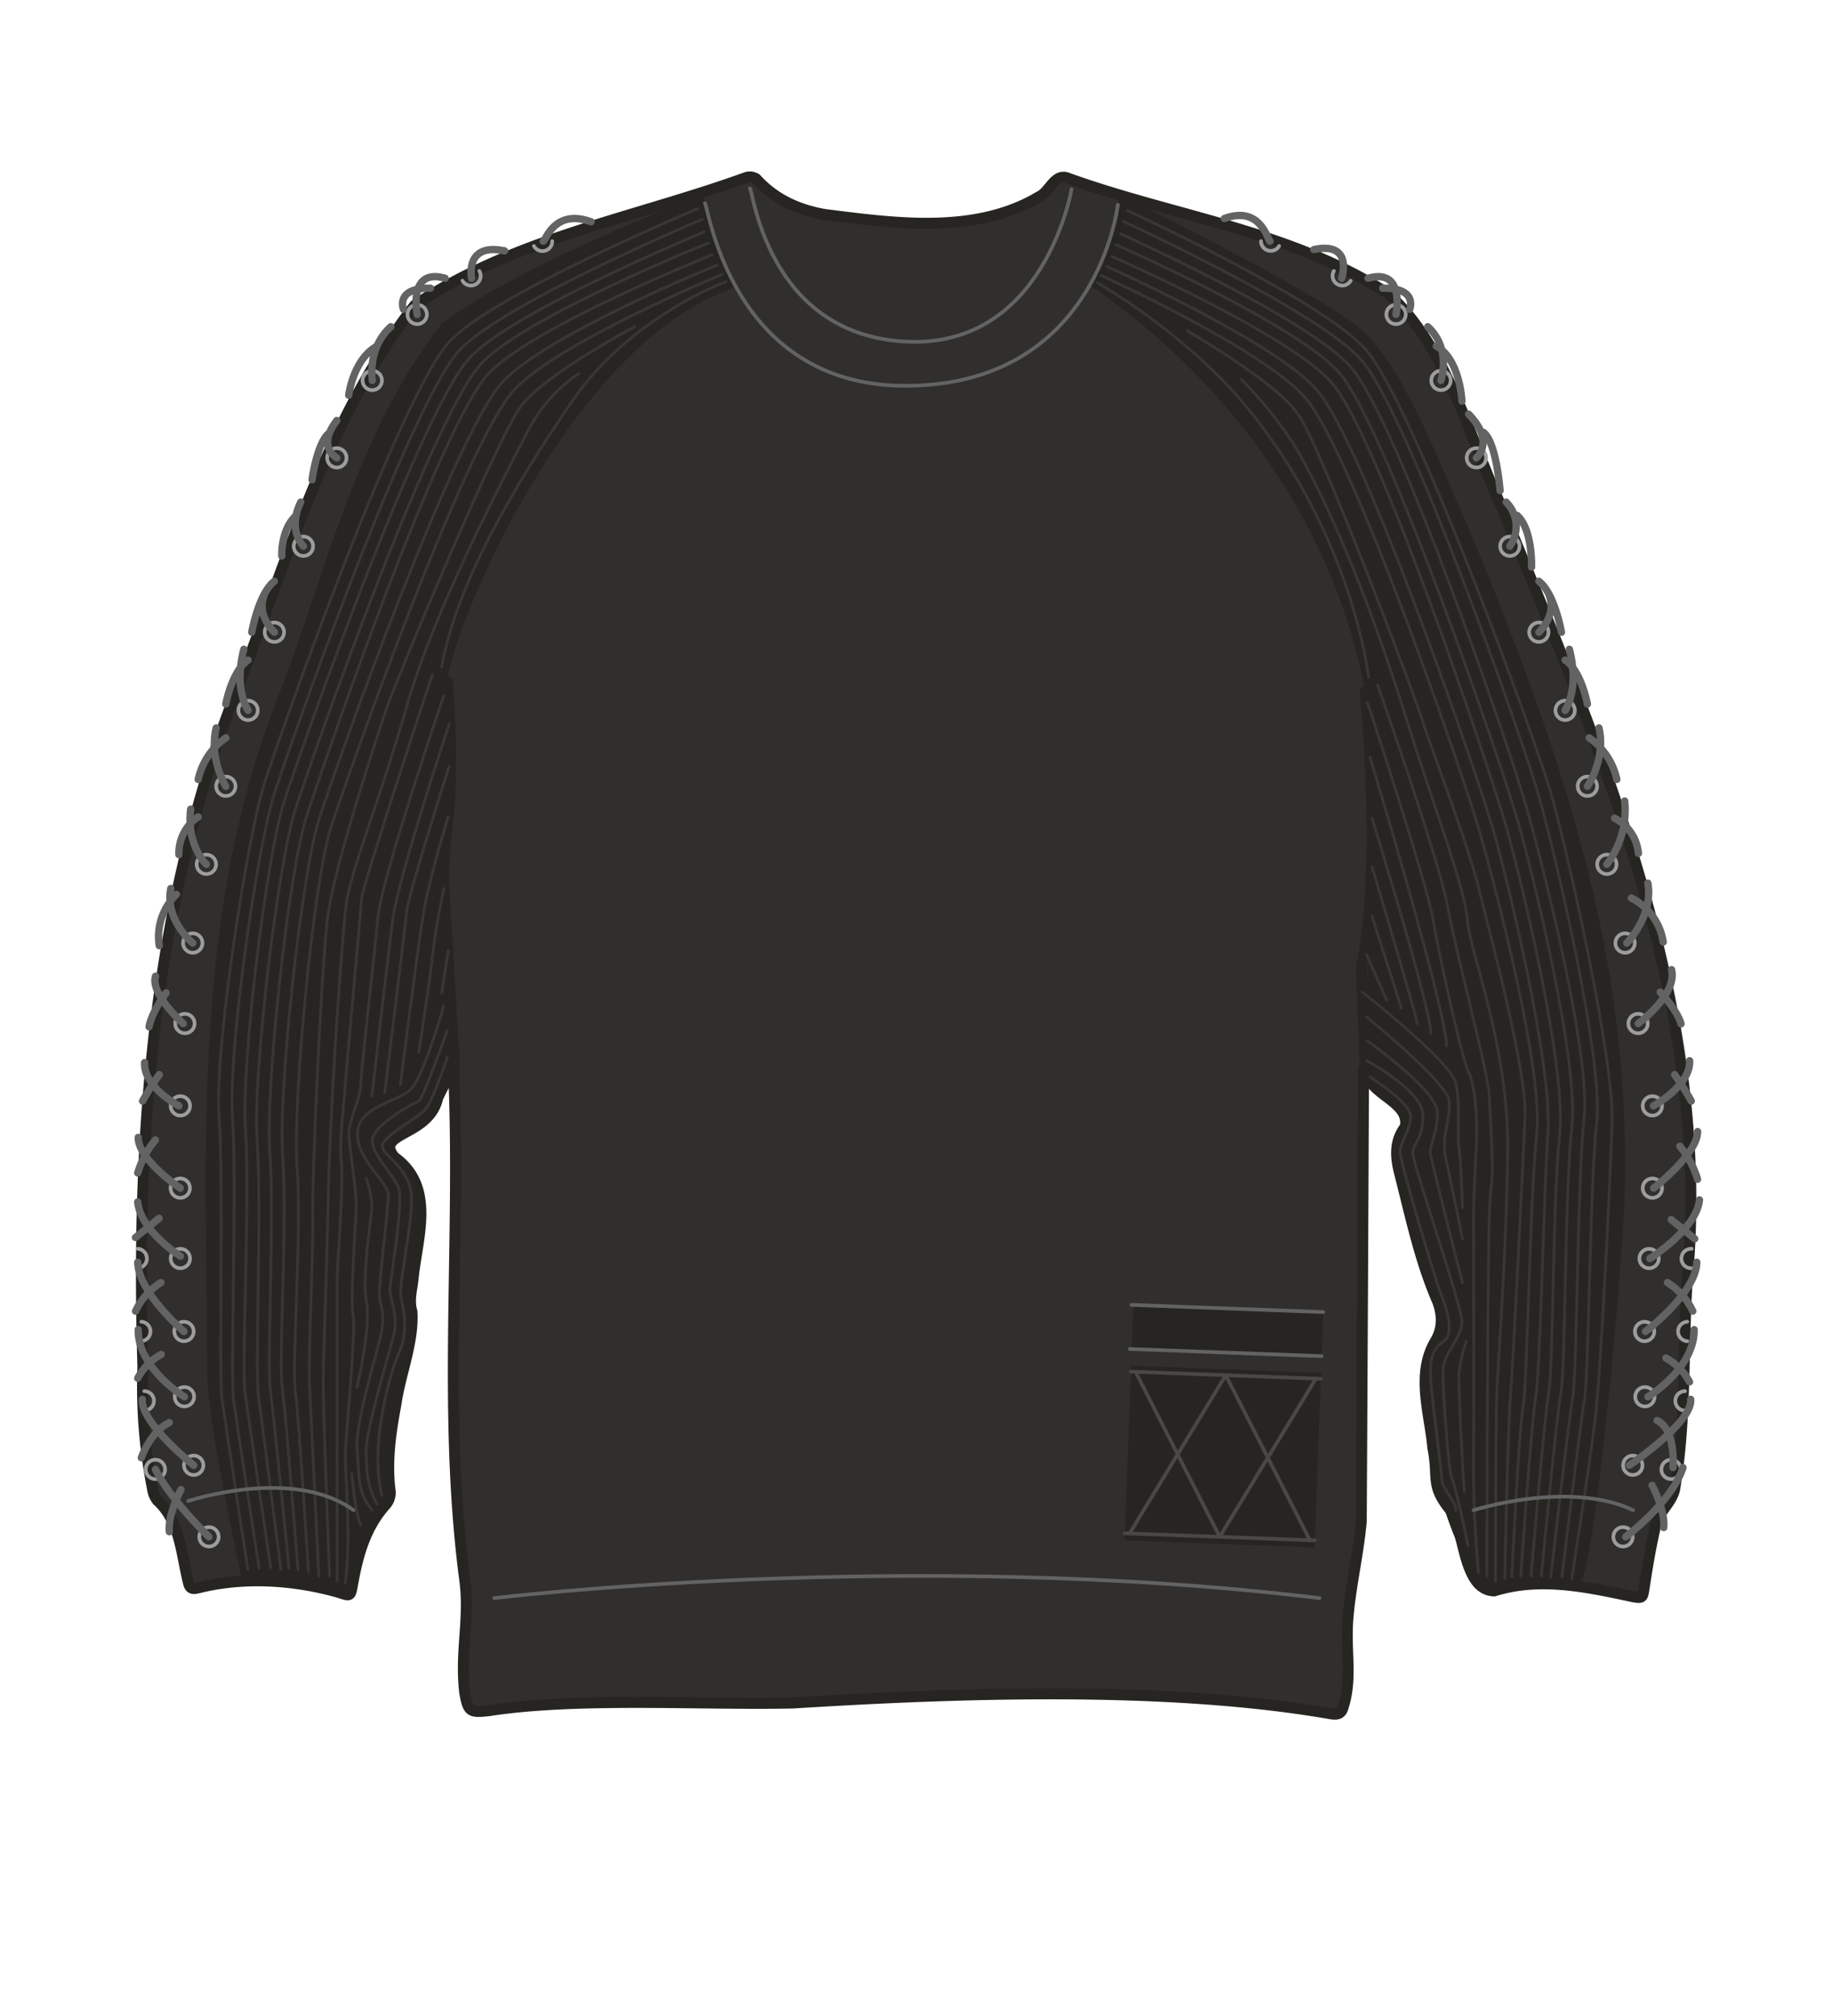 <svg xmlns="http://www.w3.org/2000/svg" width="500" height="550" viewBox="0 0 500 550"><path d="M372.14 291.55q-.27 61.74-.62 123.47c-.81 9-2.68 16.4-3.55 25.44-1 10.07 1.34 17-1.5 25.63-.59 1.77-2 1.67-3.35 1.44-44.59-7.74-101.66-5.72-146.65-2.93-24.6.58-58.62-1.67-83 2.09-5.23.6-5.68.28-6.62-4.82-1.35-11.26 1.44-20 0-30.81-6.15-46.82-.89-92.88-3.1-140-1.42 2.82-2.94 5.6-4.29 8.46-2.37 10.67-17.5 9.3-11.81 16.18 11.11 7.95 6.41 21.38 5.15 32.56-.25 3.15-1.35 6.27-.37 9.58.51 8.43-3.19 16.94-4.38 25.31-1.5 8-2.61 15.83-1.54 23.93a5.1 5.1 0 01-1.13 3.3c-5.71 6.28-7.75 14-9.19 22.06-.57 3.18-.61 3-3.74 2-12.38-3.52-26.09-4.38-38.6-1.18-1.39.34-2.11 0-2.41-1.47-2-7.76-2.18-16.67-8.49-22.43a6.66 6.66 0 01-1.33-3.22A144.46 144.46 0 0139 372.86c-1.91-63 2.6-126.93 26.19-186 13.61-35.43 24.56-73.32 48.07-103.67 27.32-18.2 60-23.76 90.46-34.78a3.16 3.16 0 012.72.43c5 5.55 11.46 8.41 18.56 9.67 19.19 2.43 41.29 5.55 58.65-4.88 2.85-1.27 4.2-6.53 7.87-5 29.12 10.49 61 14.4 87.44 31.58 15.94 14.59 21.63 38 30.45 57.21 27.81 67.48 58 137.39 51.05 212.07-1.19 18.66-.23 37.46-3.28 56-.49 4.66-5.21 7.09-5.56 11.78-1.22 5.28-2.08 10.65-2.91 16-.4 2.6-.41 2.83-3.08 2.33-12.48-2.66-25.26-5.49-37.8-1.58-8.34-.15-8.13-15.56-11.44-21.41-6.28-7.36-3.61-9-5.33-17.63-.9-9.7-4.68-20.27.79-29.26 2-3.53 1.86-7.05.51-10.66-4.9-11.29-7.4-23.42-10.45-35.29-1.07-4.31-1.31-8.5 1.61-12.34 1.49-7.15-10.43-8.7-10.93-15.93z" fill="#302f2d" stroke="#262521" stroke-linecap="round" stroke-linejoin="round" stroke-width="3"/><circle cx="442.97" cy="419.27" r="2.65" fill="none" stroke="#9d9d9d" stroke-linecap="round" stroke-linejoin="round"/><circle cx="445.63" cy="399.76" r="2.65" fill="none" stroke="#9d9d9d" stroke-linecap="round" stroke-linejoin="round"/><circle cx="456.08" cy="400.88" r="2.65" fill="none" stroke="#9d9d9d" stroke-linecap="round" stroke-linejoin="round"/><circle cx="448.94" cy="381.06" r="2.65" fill="none" stroke="#9d9d9d" stroke-linecap="round" stroke-linejoin="round"/><path d="M459.89 379.53a2.65 2.65 0 000 5.3" fill="none" stroke="#9d9d9d" stroke-linecap="round" stroke-linejoin="round"/><circle cx="448.85" cy="363.25" r="2.65" fill="none" stroke="#9d9d9d" stroke-linecap="round" stroke-linejoin="round"/><path d="M460.49 360.59a2.66 2.66 0 000 5.31" fill="none" stroke="#9d9d9d" stroke-linecap="round" stroke-linejoin="round"/><circle cx="450.08" cy="343.35" r="2.65" fill="none" stroke="#9d9d9d" stroke-linecap="round" stroke-linejoin="round"/><circle cx="450.98" cy="324.15" r="2.65" fill="none" stroke="#9d9d9d" stroke-linecap="round" stroke-linejoin="round"/><circle cx="450.98" cy="301.7" r="2.65" fill="none" stroke="#9d9d9d" stroke-linecap="round" stroke-linejoin="round"/><circle cx="447.07" cy="279.24" r="2.65" fill="none" stroke="#9d9d9d" stroke-linecap="round" stroke-linejoin="round"/><circle cx="443.53" cy="257.28" r="2.65" fill="none" stroke="#9d9d9d" stroke-linecap="round" stroke-linejoin="round"/><circle cx="438.55" cy="235.81" r="2.65" fill="none" stroke="#9d9d9d" stroke-linecap="round" stroke-linejoin="round"/><circle cx="433.24" cy="214.51" r="2.65" fill="none" stroke="#9d9d9d" stroke-linecap="round" stroke-linejoin="round"/><circle cx="427.17" cy="193.8" r="2.65" fill="none" stroke="#9d9d9d" stroke-linecap="round" stroke-linejoin="round"/><circle cx="419.99" cy="172.48" r="2.65" fill="none" stroke="#9d9d9d" stroke-linecap="round" stroke-linejoin="round"/><circle cx="412.07" cy="149.03" r="2.65" fill="none" stroke="#9d9d9d" stroke-linecap="round" stroke-linejoin="round"/><circle cx="402.94" cy="124.91" r="2.65" fill="none" stroke="#9d9d9d" stroke-linecap="round" stroke-linejoin="round"/><circle cx="393.28" cy="103.79" r="2.65" fill="none" stroke="#9d9d9d" stroke-linecap="round" stroke-linejoin="round"/><circle cx="381.01" cy="85.78" r="2.65" fill="none" stroke="#9d9d9d" stroke-linecap="round" stroke-linejoin="round"/><path d="M364.05 73.93a2.65 2.65 0 004.59 2.65M344.16 65.79a2.65 2.65 0 004.95 1.32M461.72 340.69a2.66 2.66 0 100 5.31" fill="none" stroke="#9d9d9d" stroke-linecap="round" stroke-linejoin="round"/><circle cx="57.03" cy="419.27" r="2.65" fill="none" stroke="#9d9d9d" stroke-linecap="round" stroke-linejoin="round"/><circle cx="52.86" cy="399.76" r="2.65" fill="none" stroke="#9d9d9d" stroke-linecap="round" stroke-linejoin="round"/><circle cx="42.41" cy="400.88" r="2.65" fill="none" stroke="#9d9d9d" stroke-linecap="round" stroke-linejoin="round"/><circle cx="50.33" cy="381.06" r="2.65" fill="none" stroke="#9d9d9d" stroke-linecap="round" stroke-linejoin="round"/><path d="M39.37 379.53a2.65 2.65 0 110 5.3" fill="none" stroke="#9d9d9d" stroke-linecap="round" stroke-linejoin="round"/><circle cx="50.21" cy="363.25" r="2.65" fill="none" stroke="#9d9d9d" stroke-linecap="round" stroke-linejoin="round"/><path d="M38.57 360.59a2.66 2.66 0 010 5.31" fill="none" stroke="#9d9d9d" stroke-linecap="round" stroke-linejoin="round"/><circle cx="49.23" cy="343.35" r="2.65" fill="none" stroke="#9d9d9d" stroke-linecap="round" stroke-linejoin="round"/><circle cx="49.2" cy="324.15" r="2.65" fill="none" stroke="#9d9d9d" stroke-linecap="round" stroke-linejoin="round"/><circle cx="49.23" cy="301.7" r="2.65" fill="none" stroke="#9d9d9d" stroke-linecap="round" stroke-linejoin="round"/><circle cx="50.46" cy="279.24" r="2.65" fill="none" stroke="#9d9d9d" stroke-linecap="round" stroke-linejoin="round"/><circle cx="52.61" cy="257.28" r="2.65" fill="none" stroke="#9d9d9d" stroke-linecap="round" stroke-linejoin="round"/><circle cx="56.32" cy="235.81" r="2.65" fill="none" stroke="#9d9d9d" stroke-linecap="round" stroke-linejoin="round"/><circle cx="61.63" cy="214.51" r="2.65" fill="none" stroke="#9d9d9d" stroke-linecap="round" stroke-linejoin="round"/><circle cx="67.71" cy="193.8" r="2.65" fill="none" stroke="#9d9d9d" stroke-linecap="round" stroke-linejoin="round"/><circle cx="74.88" cy="172.48" r="2.65" fill="none" stroke="#9d9d9d" stroke-linecap="round" stroke-linejoin="round"/><circle cx="82.81" cy="149.03" r="2.65" fill="none" stroke="#9d9d9d" stroke-linecap="round" stroke-linejoin="round"/><circle cx="91.93" cy="124.91" r="2.65" fill="none" stroke="#9d9d9d" stroke-linecap="round" stroke-linejoin="round"/><circle cx="101.6" cy="103.79" r="2.65" fill="none" stroke="#9d9d9d" stroke-linecap="round" stroke-linejoin="round"/><circle cx="113.86" cy="85.78" r="2.65" fill="none" stroke="#9d9d9d" stroke-linecap="round" stroke-linejoin="round"/><path d="M130.83 73.93a2.65 2.65 0 01-4.6 2.65M150.72 65.79a2.66 2.66 0 01-5 1.32M37.59 340.69a2.66 2.66 0 010 5.31" fill="none" stroke="#9d9d9d" stroke-linecap="round" stroke-linejoin="round"/><path d="M119.52 299.49c1.35-2.86 2.87-5.64 4.29-8.46.3 6.49-3.12-88-1.75-105.13 1.09-13.59 33.41-92.64 78.87-107.59-7.72-15.09-9.06-25.56-9.06-25.56-5.42 2.63-48.72 18.85-71.24 35.44-23.5 30.35-30.78 65.56-44.38 101-23.59 59.07-20.17 121.27-19.66 184-.35 11.19 5.4 38.21 9.36 57.79 3.44 0 11.16-1 28.77 4.16 1.85-15 11.86-27.61 11.85-28.05-1.07-8.1 0-16 1.54-23.93 1.19-8.37 4.89-16.88 4.38-25.31-1-3.31.12-6.43.37-9.58 1.26-11.18 6-24.61-5.15-32.56-5.71-6.92 9.44-5.55 11.81-16.22zM401.11 144.7c-8.82-19.22-18.5-46.49-31.23-56.17S311.83 56 305.54 53.26c0 0-.5 10.53-8.16 24.46 34.24 23.63 65.69 60.78 75.2 110.94 3.33 25.67-.51 119.14-.44 102.89l.41-.08c.5 7.23 12.42 8.78 10.93 15.93-2.92 3.84-2.68 8-1.61 12.34 3.05 11.87 5.55 24 10.45 35.29 1.35 3.61 1.5 7.13-.51 10.66-5.47 9-1.69 19.56-.79 29.26 1.24 6.23.21 8.81 1.85 12.49.26.56 7.13 25.56 14.92 26.56 9.53-5.2 23-1.57 23-1.57 3.69-.05 10.15-67.32 11.34-86 6.97-74.67-13.2-134.25-41.02-201.73z" fill="#262521"/><path d="M204.65 51.38c.8-.26 4.44 39.77 42.44 41.81s45.37-41.58 45.37-41.58" fill="none" stroke="#636363" stroke-linecap="round" stroke-linejoin="round"/><path d="M192.37 55.44c.81-.26 6.64 49.81 54.72 49.81 52.44 0 58-49.38 58-49.38" fill="none" stroke="#636363" stroke-linecap="round" stroke-linejoin="round"/><path d="M122.06 185.9s2.11 23.56 0 39.19.12 29.69.12 32.87 1.88 33.04 1.88 33.04M372.58 188.66s4.8 47.28-1 75.34l1 27.47" fill="none" stroke="#262521" stroke-linecap="round" stroke-linejoin="round" stroke-width="3"/><path d="M51.32 409.51S80 400 96.47 412M402.18 412s25.94-8.3 43.55 0M134.88 436s112.62-13.64 225.23 0" fill="none" stroke="#636363" stroke-linecap="round" stroke-linejoin="round"/><path fill="#262521" d="M309.319 356l51.854 1.928-.448 12.032-51.854-1.929z"/><path fill="none" stroke="#636363" stroke-linecap="round" stroke-linejoin="round" d="M308.82 356l52.32 1.95M360.69 369.98l-52.32-1.95"/><path fill="#262521" d="M308.703 372.6l51.854 1.93-1.771 47.626-51.854-1.928z"/><path fill="none" stroke="#494847" stroke-linecap="round" stroke-linejoin="round" d="M308.61 374.21l51.85 1.94M306.97 418.31l51.85 1.93M334.54 375.18l22.97 45.01M359.15 376.1l-26.26 43.17M309.92 374.26l22.97 45.01M334.54 375.18l-26.26 43.18"/><path d="M57 419.27s-10.5-10.13-14.59-18.39M49.39 406.38s-3.63 6.72-3.17 11.51M52.86 399.76s-14.61-11.7-14-18M38.57 397.7s2.38-7 7.61-9.57M50.33 381.06s-12.74-7.73-12.61-18.31M37.59 376a16.07 16.07 0 016.41-6.5M50.21 363.25s-12.4-10.46-12.62-18.88M37 357.7a18.3 18.3 0 016.92-7.78M49.23 342.71s-10.91-6.89-11.64-14.8M36.98 337.61l6.43-5.23M49.2 324.15s-11.51-7.72-11.48-13.84M37.59 320a25.55 25.55 0 014.82-9M48.83 301.7s-9.74-5.11-9.36-11.82M38.91 300.38a74.28 74.28 0 014.55-7.19M50 279.24s-9.06-8-7.55-12.91M40.69 280.14s.29-3.31 4.64-9.27M52.61 257.28s-7.63-6.09-6-14.88M56.32 235.81s-5.5-5.14-4.27-15.07M61.63 214.51S57 207.12 59 198.6M43.46 258a16.1 16.1 0 014.69-14M48.83 233.16a11.93 11.93 0 015.26-10.3M54.09 212.65a18.92 18.92 0 017.54-11.36M67.71 193.8s-4-5.74-1.16-16.67M61.63 192.09s1.62-9 6.08-12M74.88 172.48s-5.17-4.69-2.65-10.45M82.81 149s-4.47-4.4-.73-12M68.71 172.48s1.85-10.59 6.17-13.9M76.91 151.68s-.36-7.17 3.92-11.06M91.93 124.91s-5.64-2.9 0-10.19M85.17 130.9S86.48 120.62 90 118M101.6 103.79s-1.47-8.71 5.07-14.66M95.17 107.82s1.22-9.82 7.73-13.39M113.86 85.78s-2.65-12.82 7.63-9.86M110.12 84.38s-2.37-5.89 7.37-5.75M128.71 75.92s-2-9.78 9-7.48M148.24 65.79c.62.18 2.9-9 13.08-5.28M443.7 419.27s12.61-9.44 15.62-18.89M450.9 405.22s3.63 6.72 3.17 11.52M444.67 399.76s17.39-11.7 16.76-18M456.61 400.38s.89-10.29-4.34-12.84M449.78 381.06s12.73-7.73 12.6-18.31M461.11 377a16.13 16.13 0 00-6.44-6.51M449.1 363.25s13.8-10.46 14-18.88M462 357.7a18.31 18.31 0 00-6.91-7.78M450.29 343.35s12.81-8.09 13.54-16M462.53 337.96l-6.42-5.23M451.32 324.15s12-9.32 12-15.44M463.3 321.72a25.55 25.55 0 00-4.82-9M451.27 301.7s10.24-5.61 9.87-12.32M461.59 300.38a73.55 73.55 0 00-4.54-7.19M447.12 279.24s10.73-7.92 9.09-14.7M458.79 279.33s-.67-3.25-5.68-8.66M444 257.28s7.33-7.55 5.74-16.35M438.55 235.81a24.53 24.53 0 004.87-17.27M433.24 214.51s5.12-7.39 3.16-15.91M453.93 257a16.12 16.12 0 00-8.71-12M447.16 232.8a11.92 11.92 0 00-6.49-9.57M441.28 212.65a18.86 18.86 0 00-7.54-11.36M427.17 193.8s4-5.74 1.15-16.67M433.24 192.09s-1.62-9-6.07-12M420 172.48s5.18-4.69 2.66-10.45M412.07 149a9.33 9.33 0 00-1-12M426.16 172.48s-1.84-10.59-6.17-13.9M418 154.72s.35-10.21-3.92-14.1M402.94 124.91s5.27-4.34-2.13-11.93M409.41 133.85s-1-13.23-4.53-15.88M393.28 103.79s2.93-8.71-3.61-14.66M399 109.43s-.5-11.42-7-15M381 85.78s2.66-12.82-7.62-9.86M384.75 84.38s2.37-5.89-7.37-5.75M366.17 75.92s3.4-10.13-7.6-7.83M346.64 65.79c-.62.18-2.31-9.91-12.49-6.17" fill="none" stroke="#636363" stroke-linecap="round" stroke-linejoin="round" stroke-width="2"/><path d="M190.47 56.91s-56.09 23.44-67.87 36.35c-13.5 14.8-45.6 105.49-50.37 120.25s-13.76 73.14-12.45 90.85-.16 70.4.82 77.42 7.05 46.38 7.05 46.38" fill="none" stroke="#636363" stroke-linecap="round" stroke-linejoin="round" stroke-width=".75" opacity=".3"/><path d="M191.64 59.84s-54.59 22.94-66.37 35.86c-13.5 14.8-45.63 106-50.37 120.74s-12.76 70.64-11.45 88.35-.67 70.4.32 77.42 6.94 45.6 6.94 45.6" fill="none" stroke="#636363" stroke-linecap="round" stroke-linejoin="round" stroke-width=".75" opacity=".3"/><path d="M192.23 63.28s-52.39 21.54-64.16 34.45c-13.5 14.8-45.84 106.39-50.58 121.15S65.73 290.52 67 308.23s-1.11 64.69-.13 71.71 7 47.72 7 47.72" fill="none" stroke="#636363" stroke-linecap="round" stroke-linejoin="round" stroke-width=".75" opacity=".3"/><path d="M193.36 66.29S143 86.46 131.18 99.38c-13.49 14.8-45.85 106.76-50.59 121.51s-11.73 72.64-10.42 90.35-.62 62.69.37 69.71 6.1 47.21 6.1 47.21" fill="none" stroke="#636363" stroke-linecap="round" stroke-linejoin="round" stroke-width=".75" opacity=".3"/><path d="M194.33 69.54s-49.4 19.68-61.18 32.59c-13.5 14.8-44.85 106.26-49.59 121s-11.23 73.63-9.92 91.34-.85 57.78.14 64.8 5.08 48.52 5.08 48.52" fill="none" stroke="#636363" stroke-linecap="round" stroke-linejoin="round" stroke-width=".75" opacity=".3"/><path d="M195.63 72.34s-46.71 19-58.49 31.91C123.64 119.05 91.7 209 87 223.75s-11.15 74-9.84 91.71S76 371.38 77 378.4s4.33 49.91 4.33 49.91" fill="none" stroke="#636363" stroke-linecap="round" stroke-linejoin="round" stroke-width=".75" opacity=".3"/><path d="M197.19 74.79S152 93.53 140.26 106.45C126.77 121.25 95 211.21 90.25 226s-10.47 74.88-9.16 92.58-1.49 53.95-.5 61 3.58 49.14 3.58 49.14" fill="none" stroke="#636363" stroke-linecap="round" stroke-linejoin="round" stroke-width=".75" opacity=".3"/><path d="M122.07 288.42s-4 12.27-6.16 14.46-11.82 7.33-11.59 9.91 7.85 6 8 14-3.59 23.68-2.92 27 2.35 8.91-.67 15.69-7.73 26.52-4.5 38.44" fill="none" stroke="#636363" stroke-linecap="round" stroke-linejoin="round" stroke-width=".75" opacity=".3"/><path d="M122.07 281.15s-6.76 19-7.73 19.23-13 6.79-12.76 10.89 5.79 9.14 7.23 12.88-2.4 25.5-2.4 27.9 2.54 6.86.85 13-7.3 25.26-7.33 30.57.31 10 3 14.71" fill="none" stroke="#636363" stroke-linecap="round" stroke-linejoin="round" stroke-width=".75" opacity=".3"/><path d="M121.14 274.39s-5.4 18.81-8.78 22.56S98 301.54 97.59 309s8.4 13.32 8.4 17.11-2.77 25.16-2.46 27.69 1.75 4.68.32 10.83-7 24-6.38 31 0 11.58 4.09 16.33M198.12 76.84s-26.18 9.57-42 32.66-31.39 49.42-35.61 72.5" fill="none" stroke="#636363" stroke-linecap="round" stroke-linejoin="round" stroke-width=".75" opacity=".3"/><path d="M173.21 89.13s-24.36 12.91-31 21.64-34.36 75.6-36.61 82.21-14.5 43.59-16.19 57.34-4.22 69.08-4.08 81.89-1.27 37.9-.84 46.19 2.53 51.52 2.53 51.52" fill="none" stroke="#636363" stroke-linecap="round" stroke-linejoin="round" stroke-width=".75" opacity=".3"/><path d="M157.94 101.93a42 42 0 00-14.05 16c-5.7 11.1-25.25 48.16-32.68 74.12s-15.78 46.23-16.79 55.13-4.26 52.32-4.87 80.69-1.34 41.62-1.34 49.56 1.73 52.45 1.73 52.45" fill="none" stroke="#636363" stroke-linecap="round" stroke-linejoin="round" stroke-width=".75" opacity=".3"/><path d="M118 184s-19.14 57.7-19.35 61.43-4.07 45.35-4.48 51.31-1.63 14.36-1 20.45S92 345.57 92 349.92v81.31" fill="none" stroke="#636363" stroke-linecap="round" stroke-linejoin="round" stroke-width=".75" opacity=".3"/><path d="M121.14 189.74s-17 49.7-18 60.58-4.65 41.77-4.65 45.47-3.26 9.81-3.26 13.47 2.19 15.49 2 20.87c-.1 2.42-1.73 24.84-.86 28.73s-2.13 34.86-2.13 37.91c0 5.55 1.63 23.87 0 35.18M96 402s1 11.59 2.44 14" fill="none" stroke="#636363" stroke-linecap="round" stroke-linejoin="round" stroke-width=".75" opacity=".3"/><path d="M99.93 321.49s1.92 5 1.49 8.86-2.55 18.78-1.49 24.18c1.56 7.12-2.51 23.87-2.51 23.87M122.6 197.56s-13.92 41.78-15.42 53.38-5.69 48.11-5.69 48.11" fill="none" stroke="#636363" stroke-linecap="round" stroke-linejoin="round" stroke-width=".75" opacity=".3"/><path d="M122.6 209s-11.09 34.66-11.6 39.68-6 49.49-6 49.49M122.32 222.86s-5.14 16.43-6.86 27-6.18 46-6.18 46M121.14 242.4s-2.25 10.43-3.1 18.42-3.74 26.26-3.74 26.26M122.32 259.33l-1.76 11.54M307.8 57.48s53.79 24.78 65.13 38.07c13 15.24 46.16 106.11 50.41 121s17.29 72.3 16.64 90c-.64 17.54-2.67 60.11-4.35 78.22-.77 8.34-6.64 45.84-6.64 45.84" fill="none" stroke="#636363" stroke-linecap="round" stroke-linejoin="round" stroke-width=".75" opacity=".3"/><path d="M306.53 60.38s53.81 24.72 65.16 38c13 15.23 44.05 103.86 48.3 118.76s17.68 71.54 15.78 89.19-2.11 68.53-3.32 75.52-6.14 48.3-6.14 48.3" fill="none" stroke="#636363" stroke-linecap="round" stroke-linejoin="round" stroke-width=".75" opacity=".3"/><path d="M305.83 63.79s51.65 23.25 63 36.54c13 15.24 43.45 104.66 47.7 119.57s17.69 67.52 15.8 85.17-1.86 69-3.07 76-6 49.11-6 49.11" fill="none" stroke="#636363" stroke-linecap="round" stroke-linejoin="round" stroke-width=".75" opacity=".3"/><path d="M304.6 66.76s49.71 21.83 61.06 35.12c13 15.24 44.37 107.33 48.63 122.24s16.6 65.48 14.7 83.13-1.72 65.29-2.94 72.28-5.37 50.39-5.37 50.39" fill="none" stroke="#636363" stroke-linecap="round" stroke-linejoin="round" stroke-width=".75" opacity=".3"/><path d="M303.53 70s48.72 21.3 60.07 34.59c13 15.24 43.24 106.11 47.49 121s16.48 66 14.59 83.71-1.74 63.24-2.95 70.23-4.86 50.39-4.86 50.39" fill="none" stroke="#636363" stroke-linecap="round" stroke-linejoin="round" stroke-width=".75" opacity=".3"/><path d="M302.14 72.73s46.06 20.53 57.4 33.83c13 15.24 44 105.71 48.22 120.62s15.86 63.68 14.71 81.53-2.11 65.36-3.32 72.35-4.09 48.86-4.09 48.86" fill="none" stroke="#636363" stroke-linecap="round" stroke-linejoin="round" stroke-width=".75" opacity=".3"/><path d="M300.49 75.13s44.51 20.22 55.86 33.52c13 15.23 43.31 103.62 47.56 118.53s17.39 64.72 15.49 82.37-2.49 67.18-3.71 74.16-3.07 46.46-3.07 46.46" fill="none" stroke="#636363" stroke-linecap="round" stroke-linejoin="round" stroke-width=".75" opacity=".3"/><path d="M299.49 77.15s24 13.5 40.86 34c18.62 22.67 29.74 50.42 33.2 73.63" fill="none" stroke="#636363" stroke-linecap="round" stroke-linejoin="round" stroke-width=".75" opacity=".3"/><path d="M324 90.25s23.91 13.75 30.23 22.65 31.84 76.69 33.88 83.38 12.26 33 15.46 46 13.21 49.87 12.65 62.67-3.29 67.83-4 76.11-1.54 49.61-1.54 49.61" fill="none" stroke="#636363" stroke-linecap="round" stroke-linejoin="round" stroke-width=".75" opacity=".3"/><path d="M338.83 103.55a113.72 113.72 0 0113.51 16.5c6.76 10.48 19.24 36.73 31.22 75.15 8 25.77 16.2 46.85 16.92 55.77.74 9.07 11.33 34.66 11 63s-2.74 59.11-3 67.05-.33 50.29-.33 50.29" fill="none" stroke="#636363" stroke-linecap="round" stroke-linejoin="round" stroke-width=".75" opacity=".3"/><path d="M376 186.93s16.8 47.59 19.14 60.55 11.12 45.45 11.33 51.43 1.32 19.17.5 25.24-.69 26.17-.83 30.52-.34 75.25-.34 75.25" fill="none" stroke="#636363" stroke-linecap="round" stroke-linejoin="round" stroke-width=".75" opacity=".3"/><path d="M373.21 191.65s16.07 48.55 17.93 59.35c1.91 11.06 8 38.21 9.67 41.51 2.17 4.3 2.29 14.85 2.17 18.51s-.84 15.62-.8 21c0 2.43.1 59.31 0 62.35a327.72 327.72 0 001.33 34.63" fill="none" stroke="#636363" stroke-linecap="round" stroke-linejoin="round" stroke-width=".75" opacity=".3"/><path d="M373.9 293.82s10.91 6.9 11.08 10.54-2.84 7.13-2.84 10 10 36 11 38.35 4.3 10.9.84 13.23-3.67 5.45-3.5 10.2 3 25.13 3 27.44 4.14 6.45 3.83 8.44" fill="none" stroke="#636363" stroke-linecap="round" stroke-linejoin="round" stroke-width=".75" opacity=".3"/><path d="M373 289.38s15.4 8.18 15.35 15-2.61 7.13-2.74 10.13S399 356.18 399 360.59s-5 8.42-5.17 13.17 1.5 27.8 2.5 29.78 4.34 18.14 4.34 18.14" fill="none" stroke="#636363" stroke-linecap="round" stroke-linejoin="round" stroke-width=".75" opacity=".3"/><path d="M400.15 365.9s-2 6-2 10.2 1 24.78 1.5 30.75M373.21 284s19.1 13.5 19.1 19.51-2.45 9-1.83 11.83 7.5 30.35 8.67 34.6" fill="none" stroke="#636363" stroke-linecap="round" stroke-linejoin="round" stroke-width=".75" opacity=".3"/><path d="M373 277.49s22 17.78 22.51 22.89-2.34 9.45-.84 16.05 4.48 21.57 4.48 21.57" fill="none" stroke="#636363" stroke-linecap="round" stroke-linejoin="round" stroke-width=".75" opacity=".3"/><path d="M371.82 270.67s24.19 18.92 25.51 24.87.32 14.77.82 17.19 1 16.76 1 16.76M373.9 206.56s20.55 67.83 20.92 78.81M374.45 223.23s16.06 51.77 16.06 58.67M374.45 236.47s11.84 39.6 12.38 42.77M374.45 250s7.86 24.38 8 25.05M372.97 260.46l5.49 12.35" fill="none" stroke="#636363" stroke-linecap="round" stroke-linejoin="round" stroke-width=".75" opacity=".3"/></svg>